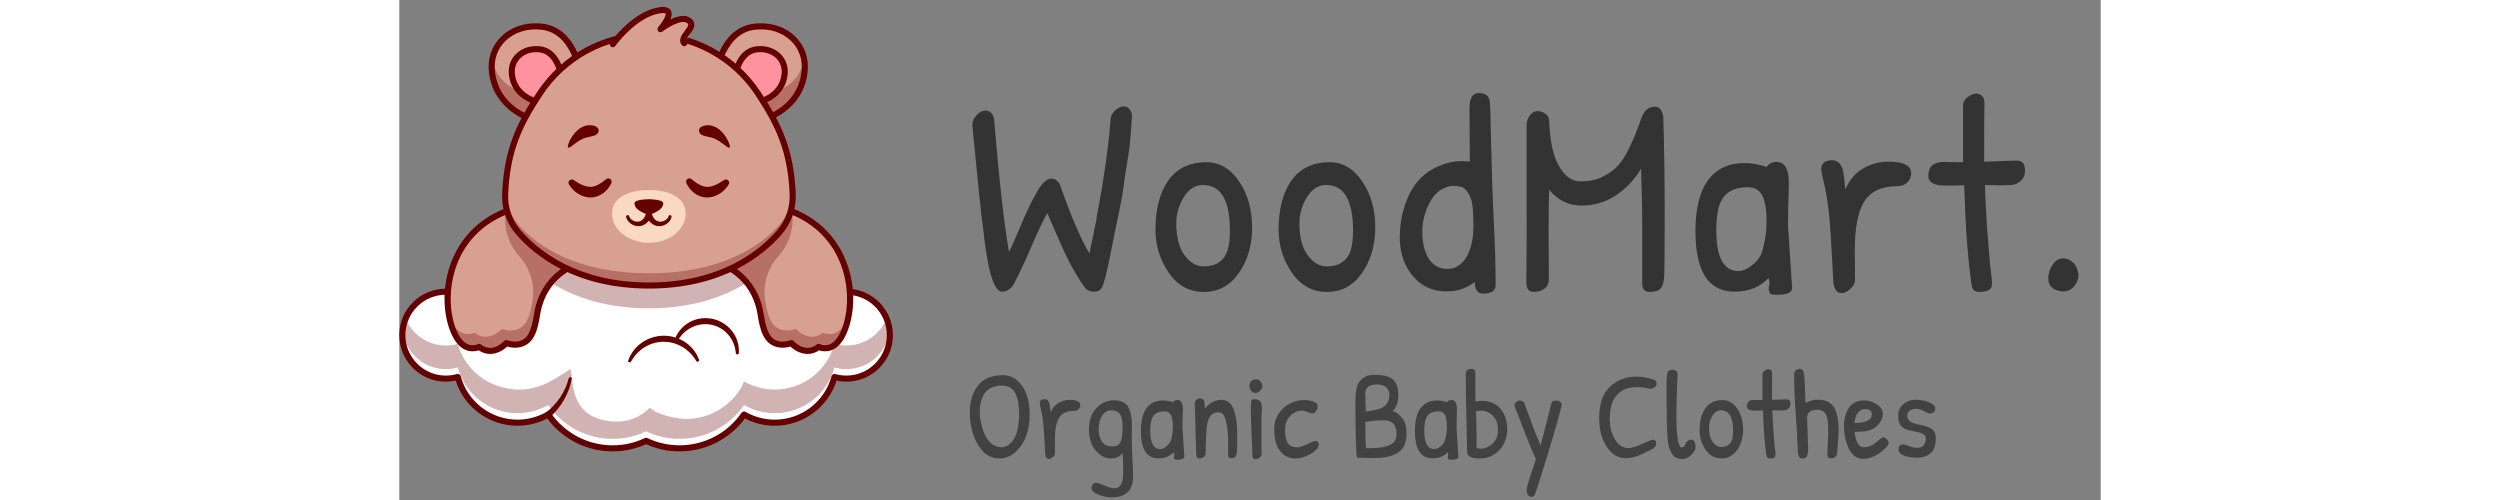 <?xml version="1.0" encoding="UTF-8"?> <svg xmlns="http://www.w3.org/2000/svg" width="2000" height="400" viewBox="0 0 245 72" fill="none"><rect x="0" y="0" width="245" height="72" fill="#808080" stroke="none"/><g clip-path="url(#clip0_13175_26862)"><path d="M70.643 48.266C70.643 51.721 67.842 54.522 64.386 54.522C63.789 54.522 63.211 54.439 62.664 54.282C61.645 58.076 58.181 60.867 54.067 60.867C52.457 60.867 50.946 60.44 49.645 59.693C47.608 62.634 44.21 64.563 40.363 64.563C38.638 64.563 37.002 64.176 35.541 63.481C34.078 64.176 32.444 64.563 30.719 64.563C26.87 64.563 23.473 62.634 21.437 59.693C20.134 60.44 18.624 60.867 17.014 60.867C12.899 60.867 9.436 58.076 8.416 54.282C7.87 54.439 7.292 54.522 6.695 54.522C3.239 54.522 0.438 51.721 0.438 48.266C0.438 44.81 3.239 42.008 6.695 42.008C7.007 42.008 7.313 42.031 7.614 42.075C7.575 41.741 7.554 41.4 7.554 41.057C7.554 36.566 10.925 32.864 15.275 32.344C15.62 32.302 15.973 32.281 16.329 32.281C18.108 32.281 19.764 32.811 21.146 33.72C23.137 30.53 26.681 28.407 30.719 28.407C32.444 28.407 34.078 28.795 35.541 29.488C37.002 28.795 38.638 28.407 40.363 28.407C44.4 28.407 47.945 30.53 49.936 33.72C51.317 32.811 52.973 32.281 54.752 32.281C55.386 32.281 56.005 32.349 56.601 32.477C60.559 33.325 63.526 36.844 63.526 41.057C63.526 41.4 63.507 41.742 63.467 42.075C63.768 42.03 64.074 42.008 64.386 42.008C67.842 42.008 70.643 44.809 70.643 48.266Z" fill="white"></path><g opacity="0.3"><path d="M70.643 46.895C70.643 50.351 67.842 53.151 64.386 53.151C63.789 53.151 63.211 53.068 62.664 52.912C61.645 56.706 58.181 59.497 54.067 59.497C52.457 59.497 50.946 59.07 49.645 58.322C47.608 61.264 44.21 63.193 40.363 63.193C38.638 63.193 37.002 62.806 35.541 62.111C34.078 62.806 32.444 63.193 30.719 63.193C26.87 63.193 23.473 61.264 21.437 58.322C20.134 59.07 18.624 59.497 17.014 59.497C12.899 59.497 9.436 56.706 8.416 52.912C7.87 53.068 7.292 53.151 6.695 53.151C3.239 53.151 0.438 50.351 0.438 46.895C0.438 46.307 0.519 45.737 0.671 45.197C1.412 47.826 3.827 49.754 6.695 49.754C7.293 49.754 7.87 49.671 8.416 49.514C9.436 53.308 12.902 55.949 17.014 56.1C20.608 56.231 23.307 53.903 24.61 53.156C25.228 53.799 23.916 60.157 30.634 60.683C33.775 60.93 35.434 59.34 36.046 58.703C37.21 59.745 39.965 60.392 41.689 60.324C45.588 60.169 48.638 57.544 49.645 54.925C50.947 55.672 52.458 56.1 54.068 56.1C58.182 56.1 61.645 53.308 62.665 49.514C63.212 49.671 63.789 49.754 64.387 49.754C67.254 49.754 69.67 47.826 70.411 45.197C70.563 45.737 70.644 46.307 70.644 46.895H70.643Z" fill="#650000"></path></g><path d="M40.362 65C38.677 65 37.056 64.651 35.541 63.963C34.024 64.651 32.402 65 30.718 65C27.004 65 23.515 63.236 21.306 60.262C19.987 60.945 18.512 61.305 17.014 61.305C12.941 61.305 9.341 58.655 8.115 54.809C7.651 54.909 7.175 54.959 6.694 54.959C3.003 54.959 0 51.956 0 48.265C0 44.574 3.003 41.57 6.694 41.57C6.841 41.57 6.987 41.574 7.131 41.584C7.121 41.408 7.116 41.232 7.116 41.056C7.116 35.977 11.249 31.844 16.328 31.844C17.987 31.844 19.597 32.284 21.012 33.122C23.198 29.888 26.794 27.97 30.718 27.97C32.402 27.97 34.024 28.319 35.54 29.007C37.056 28.319 38.677 27.97 40.362 27.97C44.285 27.97 47.881 29.888 50.067 33.122C51.483 32.285 53.093 31.844 54.751 31.844C59.831 31.844 63.964 35.977 63.964 41.056C63.964 41.232 63.959 41.408 63.949 41.584C64.093 41.575 64.24 41.57 64.386 41.57C68.077 41.57 71.08 44.573 71.08 48.265C71.08 51.957 68.077 54.959 64.386 54.959C63.904 54.959 63.428 54.909 62.965 54.809C61.738 58.655 58.139 61.305 54.066 61.305C52.568 61.305 51.093 60.945 49.773 60.262C47.564 63.236 44.075 65 40.362 65H40.362ZM35.541 63.043C35.605 63.043 35.669 63.058 35.728 63.086C37.18 63.775 38.738 64.125 40.362 64.125C43.92 64.125 47.255 62.375 49.284 59.443C49.414 59.257 49.665 59.2 49.862 59.313C51.135 60.044 52.589 60.43 54.066 60.43C57.889 60.43 61.251 57.855 62.242 54.168C62.272 54.055 62.347 53.959 62.449 53.901C62.551 53.843 62.672 53.829 62.785 53.861C63.3 54.009 63.839 54.084 64.386 54.084C67.594 54.084 70.205 51.474 70.205 48.265C70.205 45.056 67.594 42.444 64.386 42.444C64.097 42.444 63.809 42.465 63.532 42.507C63.397 42.527 63.261 42.483 63.163 42.389C63.065 42.294 63.017 42.159 63.032 42.023C63.07 41.705 63.089 41.379 63.089 41.056C63.089 36.459 59.349 32.718 54.752 32.718C53.117 32.718 51.534 33.191 50.175 34.085C50.077 34.15 49.957 34.172 49.841 34.147C49.726 34.122 49.626 34.052 49.564 33.952C47.568 30.754 44.128 28.845 40.362 28.845C38.738 28.845 37.179 29.194 35.728 29.884C35.609 29.94 35.472 29.94 35.353 29.884C33.901 29.194 32.341 28.845 30.718 28.845C26.952 28.845 23.512 30.754 21.517 33.952C21.454 34.052 21.354 34.122 21.239 34.147C21.124 34.172 21.003 34.15 20.905 34.085C19.546 33.191 17.964 32.718 16.329 32.718C11.732 32.718 7.991 36.459 7.991 41.056C7.991 41.379 8.01 41.705 8.048 42.023C8.064 42.159 8.016 42.294 7.918 42.389C7.82 42.483 7.683 42.527 7.548 42.507C7.271 42.465 6.984 42.444 6.694 42.444C3.486 42.444 0.875 45.055 0.875 48.265C0.875 51.474 3.486 54.084 6.694 54.084C7.241 54.084 7.78 54.009 8.295 53.861C8.408 53.829 8.529 53.843 8.631 53.901C8.734 53.959 8.808 54.055 8.839 54.168C9.83 57.855 13.192 60.43 17.014 60.43C18.492 60.43 19.945 60.044 21.218 59.313C21.416 59.2 21.667 59.257 21.796 59.443C23.825 62.375 27.16 64.125 30.718 64.125C32.341 64.125 33.901 63.775 35.353 63.086C35.412 63.057 35.477 63.043 35.541 63.043Z" fill="#650000"></path><g opacity="0.3"><path d="M56.6 32.477C56.418 34.059 55.767 35.561 54.709 36.776C52.02 39.863 46.306 44.4 35.944 44.398C25.582 44.4 19.869 39.863 17.18 36.776C16.091 35.526 15.435 33.975 15.274 32.344C15.62 32.302 15.972 32.281 16.329 32.281C18.108 32.281 19.764 32.811 21.145 33.72C23.136 30.53 26.68 28.407 30.718 28.407C32.443 28.407 34.078 28.795 35.54 29.488C37.002 28.795 38.637 28.407 40.362 28.407C44.4 28.407 47.944 30.53 49.935 33.72C51.317 32.811 52.973 32.281 54.752 32.281C55.386 32.281 56.004 32.349 56.6 32.477H56.6Z" fill="#650000"></path></g><path d="M63.805 48.254C62.388 51.02 60.386 49.949 60.386 49.949C58.364 51.532 56.455 49.405 56.455 49.405C56.455 49.405 55.475 49.813 54.441 49.534C52.929 49.129 52.413 47.633 52.048 45.374C51.969 44.884 51.702 42.722 50.062 40.709C48.706 39.046 46.415 37.485 42.519 37.051L51.774 29.296C53.604 29.502 55.209 29.911 56.608 30.48C65.38 34.036 66.092 43.789 63.805 48.254Z" fill="#D8A090"></path><path d="M58.801 50.971C57.78 50.971 56.877 50.419 56.334 49.907C55.928 50.024 55.148 50.178 54.327 49.958C52.416 49.444 51.94 47.447 51.616 45.445L51.602 45.359C51.2 42.754 49.477 38.267 42.471 37.486C42.231 37.459 42.058 37.243 42.084 37.002C42.111 36.762 42.328 36.59 42.568 36.616C46.233 37.024 48.971 38.443 50.709 40.833C52.08 42.718 52.371 44.605 52.467 45.225L52.48 45.305C52.886 47.814 53.428 48.81 54.554 49.112C55.425 49.346 56.279 49.005 56.288 49.001C56.459 48.931 56.657 48.975 56.78 49.113C56.847 49.186 58.446 50.912 60.117 49.605C60.254 49.498 60.44 49.482 60.593 49.564C60.613 49.574 61.166 49.851 61.844 49.633C62.45 49.438 62.979 48.907 63.416 48.054C64.785 45.382 65.042 40.576 62.886 36.56C61.433 33.853 58.316 30.471 51.725 29.73C51.485 29.703 51.312 29.487 51.34 29.247C51.366 29.007 51.583 28.834 51.823 28.861C58.791 29.643 62.105 33.254 63.657 36.146C66.063 40.627 65.622 45.666 64.195 48.453C63.644 49.529 62.936 50.209 62.092 50.472C61.393 50.691 60.781 50.56 60.448 50.446C59.889 50.824 59.33 50.971 58.801 50.971V50.971Z" fill="#650000"></path><path d="M29.353 37.051C25.463 37.485 23.172 39.042 21.816 40.703C20.171 42.718 19.902 44.883 19.824 45.375C19.459 47.633 18.943 49.129 17.431 49.535C16.396 49.814 15.418 49.406 15.418 49.406C15.418 49.406 13.509 51.532 11.485 49.949C11.485 49.949 9.484 51.02 8.066 48.254C5.778 43.786 6.492 34.023 15.281 30.472C16.675 29.908 18.275 29.501 20.097 29.296L29.353 37.051H29.353Z" fill="#D8A090"></path><g opacity="0.3"><path d="M29.353 37.051C25.463 37.485 23.172 39.042 21.816 40.703C20.171 42.718 19.902 44.883 19.824 45.375C19.459 47.633 18.943 49.129 17.431 49.535C16.396 49.814 15.418 49.406 15.418 49.406C15.418 49.406 13.509 51.532 11.485 49.949C11.485 49.949 9.484 51.02 8.066 48.254C7.708 47.554 7.422 46.723 7.232 45.808C7.293 45.947 7.356 46.08 7.423 46.21C8.841 48.977 10.842 47.906 10.842 47.906C12.866 49.489 14.774 47.362 14.774 47.362C14.774 47.362 15.752 47.77 16.788 47.491C18.3 47.085 18.815 45.59 19.181 43.331C19.181 43.327 19.182 43.323 19.183 43.319C19.545 41.023 18.872 38.676 17.326 36.942C17.276 36.886 17.227 36.831 17.18 36.776C15.84 35.237 15.155 33.241 15.242 31.202C15.253 30.954 15.266 30.711 15.281 30.472C16.675 29.907 18.275 29.5 20.097 29.296L27.2 35.247L29.353 37.051H29.353Z" fill="#650000"></path></g><g opacity="0.3"><path d="M42.519 37.051C46.409 37.485 48.7 39.042 50.056 40.703C51.702 42.718 51.97 44.883 52.048 45.375C52.414 47.633 52.929 49.129 54.441 49.535C55.477 49.814 56.455 49.406 56.455 49.406C56.455 49.406 58.364 51.532 60.387 49.949C60.387 49.949 62.388 51.02 63.806 48.254C64.165 47.554 64.45 46.723 64.641 45.808C64.579 45.947 64.516 46.08 64.449 46.21C63.032 48.977 61.031 47.906 61.031 47.906C59.007 49.489 57.098 47.362 57.098 47.362C57.098 47.362 56.12 47.77 55.084 47.491C53.572 47.085 53.057 45.59 52.692 43.331C52.691 43.327 52.69 43.323 52.69 43.319C52.327 41.023 53 38.676 54.547 36.942C54.596 36.886 54.645 36.831 54.693 36.776C56.033 35.237 56.718 33.241 56.63 31.202C56.619 30.954 56.606 30.711 56.592 30.472C55.197 29.907 53.597 29.5 51.775 29.296L44.672 35.247L42.52 37.051H42.519Z" fill="#650000"></path></g><path d="M13.07 50.971C12.542 50.971 11.983 50.824 11.424 50.446C11.091 50.56 10.479 50.691 9.78 50.473C8.936 50.209 8.229 49.529 7.677 48.453C6.249 45.667 5.809 40.627 8.215 36.146C9.767 33.254 13.081 29.643 20.049 28.861C20.289 28.833 20.505 29.007 20.532 29.247C20.559 29.487 20.387 29.704 20.147 29.731C13.556 30.471 10.439 33.853 8.986 36.56C6.83 40.576 7.087 45.382 8.456 48.054C8.897 48.913 9.43 49.446 10.042 49.638C10.717 49.849 11.274 49.567 11.279 49.564C11.432 49.482 11.619 49.498 11.755 49.605C13.427 50.912 15.026 49.186 15.093 49.112C15.217 48.975 15.415 48.93 15.586 49.001C15.593 49.005 16.447 49.346 17.318 49.112C18.444 48.81 18.987 47.813 19.392 45.305L19.405 45.225C19.501 44.605 19.793 42.718 21.163 40.833C22.901 38.443 25.64 37.024 29.304 36.616C29.544 36.59 29.761 36.762 29.788 37.002C29.815 37.242 29.642 37.459 29.401 37.486C22.395 38.267 20.672 42.754 20.27 45.359L20.256 45.445C19.933 47.447 19.457 49.444 17.546 49.958C16.725 50.178 15.945 50.024 15.539 49.907C14.995 50.419 14.092 50.971 13.071 50.971H13.07Z" fill="#650000"></path><path d="M58.969 8.856C58.95 8.765 58.925 8.676 58.897 8.589L58.922 8.585L58.969 8.856Z" fill="#4DA2FF"></path><path d="M26.341 11.943C26.341 11.943 25.756 4.487 20.588 3.852C16.422 3.34 12.886 6.187 13.339 10.335C13.922 15.671 18.985 17.096 18.985 17.096L26.342 11.943H26.341Z" fill="#D8A090"></path><g opacity="0.3"><path d="M26.342 11.943L18.985 17.097C18.985 17.097 13.921 15.67 13.339 10.335C13.269 9.691 13.294 9.078 13.404 8.504C13.417 8.581 13.431 8.658 13.445 8.733C14.243 12.851 19.077 14.732 22.512 12.326L25.976 9.9C26.273 11.072 26.342 11.943 26.342 11.943Z" fill="#650000"></path></g><path d="M18.985 17.534C18.946 17.534 18.906 17.529 18.866 17.518C18.813 17.503 13.512 15.947 12.904 10.383C12.689 8.42 13.308 6.612 14.646 5.291C16.141 3.816 18.326 3.133 20.641 3.418C26.102 4.089 26.753 11.59 26.777 11.909C26.796 12.15 26.617 12.361 26.376 12.379C26.135 12.399 25.924 12.219 25.905 11.978C25.899 11.907 25.285 4.87 20.534 4.287C18.487 4.036 16.564 4.629 15.261 5.915C14.117 7.043 13.588 8.596 13.773 10.288C14.316 15.256 18.909 16.62 19.104 16.676C19.336 16.742 19.471 16.984 19.405 17.216C19.351 17.409 19.175 17.534 18.985 17.534L18.985 17.534Z" fill="#650000"></path><path d="M23.451 11.61C23.451 11.61 23.125 7.46 20.248 7.107C17.929 6.822 15.96 8.406 16.213 10.715C16.537 13.685 19.355 14.479 19.355 14.479" fill="#FFA1A8"></path><path d="M23.45 11.611L20.025 14.01L19.355 14.479C19.355 14.479 16.537 13.685 16.212 10.715C15.96 8.407 17.929 6.821 20.248 7.106C21.065 7.207 21.677 7.614 22.132 8.145C23.284 9.483 23.45 11.611 23.45 11.611L23.45 11.611Z" fill="#FF929F"></path><path d="M19.355 14.917C19.316 14.917 19.277 14.911 19.237 14.9C19.11 14.865 16.13 13.99 15.778 10.763C15.652 9.61 16.016 8.547 16.804 7.77C17.679 6.907 18.954 6.507 20.301 6.673C23.496 7.065 23.872 11.392 23.887 11.576C23.906 11.817 23.726 12.028 23.485 12.047C23.244 12.067 23.033 11.886 23.014 11.646C23.011 11.604 22.678 7.847 20.194 7.541C19.114 7.409 18.102 7.719 17.419 8.393C16.825 8.979 16.551 9.787 16.648 10.668C16.935 13.298 19.371 14.028 19.475 14.058C19.707 14.125 19.842 14.367 19.776 14.599C19.721 14.791 19.546 14.917 19.355 14.917V14.917Z" fill="#650000"></path><path d="M45.354 11.943C45.354 11.943 45.939 4.487 51.107 3.852C55.273 3.34 58.81 6.187 58.356 10.335C57.774 15.671 52.71 17.096 52.71 17.096L45.353 11.943H45.354Z" fill="#D37C59"></path><path d="M45.354 11.943C45.354 11.943 45.939 4.487 51.107 3.852C55.273 3.34 58.81 6.187 58.356 10.335C57.774 15.671 52.71 17.096 52.71 17.096L45.353 11.943H45.354Z" fill="#D8A090"></path><g opacity="0.3"><path d="M58.356 10.335C57.774 15.67 52.711 17.097 52.711 17.097L45.354 11.943C45.354 11.943 45.423 11.072 45.719 9.9L49.183 12.326C52.619 14.732 57.453 12.851 58.25 8.733C58.265 8.657 58.279 8.581 58.291 8.504C58.401 9.078 58.426 9.691 58.356 10.335V10.335Z" fill="#650000"></path></g><path d="M52.71 17.534C52.519 17.534 52.344 17.408 52.289 17.215C52.224 16.982 52.359 16.741 52.592 16.675C52.786 16.62 57.379 15.255 57.922 10.287C58.107 8.596 57.578 7.043 56.434 5.914C55.131 4.628 53.208 4.035 51.161 4.287C46.41 4.87 45.795 11.907 45.79 11.978C45.771 12.219 45.56 12.399 45.319 12.379C45.078 12.36 44.898 12.15 44.917 11.909C44.942 11.59 45.593 4.089 51.054 3.418C53.368 3.133 55.554 3.816 57.049 5.291C58.387 6.611 59.006 8.42 58.791 10.382C58.183 15.947 52.882 17.502 52.829 17.517C52.789 17.529 52.749 17.534 52.71 17.534L52.71 17.534Z" fill="#650000"></path><path d="M48.245 11.61C48.245 11.61 48.571 7.46 51.447 7.107C53.766 6.822 55.735 8.406 55.483 10.715C55.158 13.685 52.34 14.479 52.34 14.479" fill="#FFA1A8"></path><path d="M48.245 11.611L51.671 14.01L52.34 14.479C52.34 14.479 55.159 13.685 55.483 10.715C55.735 8.407 53.766 6.821 51.447 7.106C50.63 7.207 50.019 7.614 49.563 8.145C48.411 9.483 48.245 11.611 48.245 11.611L48.245 11.611Z" fill="#FF929F"></path><path d="M52.34 14.917C52.149 14.917 51.973 14.791 51.919 14.598C51.853 14.365 51.989 14.123 52.221 14.058C52.324 14.028 54.761 13.298 55.048 10.668C55.144 9.786 54.87 8.978 54.277 8.393C53.593 7.719 52.582 7.408 51.501 7.541C49.016 7.847 48.684 11.607 48.681 11.645C48.662 11.886 48.45 12.065 48.21 12.046C47.97 12.027 47.79 11.817 47.809 11.576C47.823 11.392 48.199 7.065 51.394 6.672C52.743 6.506 54.017 6.907 54.891 7.77C55.679 8.547 56.044 9.61 55.918 10.763C55.565 13.989 52.585 14.864 52.459 14.9C52.419 14.911 52.379 14.916 52.34 14.916V14.917Z" fill="#650000"></path><path d="M35.944 41.116C46.306 41.118 52.02 36.581 54.709 33.494C56.05 31.956 56.734 29.959 56.646 27.92C56.381 21.798 54.768 18.182 51.663 13.479C44.209 2.186 27.68 2.186 20.226 13.479C17.122 18.182 15.508 21.798 15.243 27.92C15.155 29.959 15.84 31.956 17.18 33.494C19.869 36.581 25.583 41.118 35.945 41.116H35.944Z" fill="#D8A090"></path><path d="M35.952 41.553C35.947 41.553 35.942 41.553 35.937 41.553C25.218 41.553 19.378 36.685 16.85 33.782C15.438 32.16 14.712 30.072 14.806 27.901C15.079 21.599 16.793 17.885 19.861 13.238C23.442 7.811 29.455 4.572 35.944 4.572C42.434 4.572 48.447 7.811 52.028 13.238C55.096 17.885 56.81 21.599 57.083 27.901C57.177 30.072 56.451 32.16 55.039 33.782C52.511 36.685 46.67 41.553 35.952 41.553ZM35.944 40.678C35.947 40.679 35.95 40.678 35.952 40.678C46.324 40.679 51.949 35.998 54.379 33.207C55.643 31.756 56.293 29.885 56.209 27.939C55.945 21.84 54.279 18.237 51.298 13.72C47.878 8.54 42.139 5.447 35.944 5.447C29.75 5.447 24.01 8.54 20.591 13.72C17.61 18.236 15.944 21.84 15.68 27.939C15.596 29.885 16.245 31.756 17.51 33.207C19.94 35.998 25.566 40.678 35.937 40.678H35.944Z" fill="#650000"></path><g opacity="0.3"><path d="M54.709 33.494C52.021 36.581 46.306 41.118 35.944 41.116C25.583 41.118 19.869 36.581 17.179 33.494C15.84 31.956 15.155 29.959 15.244 27.92C15.247 27.847 15.25 27.775 15.254 27.703C15.369 29.426 16.035 31.073 17.179 32.387C19.869 35.474 25.583 39.354 35.944 39.352C46.306 39.354 52.02 35.474 54.709 32.387C55.854 31.073 56.52 29.426 56.636 27.703C56.639 27.775 56.643 27.847 56.646 27.92C56.735 29.959 56.05 31.956 54.709 33.494Z" fill="#650000"></path></g><path d="M41.237 30.77C41.237 33.084 38.862 34.959 35.934 34.959C33.005 34.959 30.631 33.084 30.631 30.77C30.631 28.456 33.005 27.359 35.934 27.359C38.862 27.359 41.237 28.456 41.237 30.77Z" fill="#F9D9C2"></path><path d="M38.987 31.184C38.816 32.128 36.793 33.111 35.934 30.931H35.934C35.074 33.111 33.052 32.128 32.88 31.184" fill="#F9D9C2"></path><path d="M30.746 6.364C30.746 6.364 33.762 2.113 37.396 1.495C40.391 0.986 37.614 4.202 37.614 4.202C37.614 4.202 40.417 2.021 41.702 2.966C42.974 3.902 40.231 5.256 41.03 6.219C41.03 6.219 42.929 7.706 35.944 8.684C28.96 9.662 30.746 6.364 30.746 6.364V6.364Z" fill="#D8A090"></path><g opacity="0.5"><path d="M41.012 6.195C40.523 5.555 41.548 4.749 41.919 4.007C42.397 4.658 41.383 5.463 41.012 6.195Z" fill="white"></path></g><path d="M30.746 6.802C30.658 6.802 30.57 6.775 30.493 6.721C30.296 6.581 30.25 6.308 30.389 6.111C30.517 5.931 33.554 1.704 37.323 1.063C37.665 1.005 38.706 0.828 39.099 1.526C39.301 1.884 39.228 2.347 39.041 2.805C40.002 2.341 41.162 2.026 41.962 2.614C42.255 2.829 42.426 3.092 42.471 3.394C42.555 3.961 42.176 4.467 41.81 4.957C41.397 5.508 41.236 5.781 41.367 5.939C41.521 6.125 41.496 6.401 41.31 6.555C41.124 6.71 40.848 6.684 40.694 6.498C40.1 5.782 40.683 5.002 41.109 4.432C41.344 4.119 41.636 3.729 41.605 3.522C41.596 3.459 41.541 3.391 41.443 3.319C40.614 2.709 38.543 4.035 37.883 4.547C37.705 4.685 37.452 4.666 37.297 4.503C37.142 4.34 37.136 4.086 37.283 3.916C37.942 3.152 38.464 2.181 38.336 1.956C38.317 1.921 38.114 1.816 37.469 1.926C34.06 2.506 31.132 6.576 31.103 6.617C31.017 6.738 30.882 6.802 30.746 6.802H30.746Z" fill="#650000"></path><path d="M25.143 25.948C25.181 25.967 25.236 26.009 25.285 26.038L25.436 26.137C25.538 26.201 25.638 26.266 25.741 26.324C25.946 26.443 26.151 26.55 26.354 26.636C26.761 26.814 27.157 26.909 27.527 26.906C27.712 26.904 27.894 26.875 28.078 26.823C28.171 26.804 28.261 26.762 28.355 26.732C28.447 26.687 28.543 26.654 28.636 26.599C29.013 26.402 29.391 26.116 29.792 25.8L29.803 25.791C30.01 25.627 30.311 25.663 30.475 25.87C30.589 26.015 30.606 26.207 30.535 26.364C30.294 26.893 29.923 27.382 29.416 27.776C28.919 28.174 28.23 28.435 27.536 28.435C26.839 28.435 26.191 28.194 25.674 27.853C25.415 27.68 25.18 27.484 24.973 27.267C24.871 27.157 24.77 27.047 24.681 26.927C24.637 26.867 24.592 26.807 24.55 26.745C24.507 26.678 24.471 26.623 24.424 26.541C24.296 26.319 24.372 26.034 24.595 25.906C24.735 25.825 24.9 25.825 25.035 25.893L25.143 25.948H25.143Z" fill="#650000"></path><path d="M47.443 26.541C47.395 26.624 47.36 26.679 47.317 26.745C47.275 26.807 47.23 26.867 47.186 26.927C47.096 27.047 46.996 27.157 46.894 27.268C46.687 27.485 46.452 27.68 46.193 27.853C45.675 28.194 45.028 28.436 44.331 28.435C43.637 28.435 42.948 28.175 42.451 27.776C41.944 27.382 41.572 26.893 41.332 26.365C41.223 26.124 41.329 25.841 41.57 25.732C41.738 25.655 41.927 25.684 42.063 25.791L42.075 25.8C42.475 26.117 42.854 26.402 43.231 26.599C43.324 26.654 43.42 26.687 43.511 26.732C43.606 26.763 43.696 26.804 43.789 26.824C43.973 26.875 44.154 26.904 44.34 26.906C44.71 26.91 45.106 26.814 45.513 26.637C45.716 26.55 45.921 26.443 46.125 26.325C46.229 26.267 46.328 26.201 46.431 26.138L46.582 26.039C46.631 26.009 46.686 25.967 46.724 25.948L46.829 25.894C47.059 25.778 47.339 25.869 47.455 26.098C47.529 26.243 47.518 26.41 47.444 26.542L47.443 26.541Z" fill="#650000"></path><path d="M38.004 29.274C38.004 30.418 35.934 30.931 35.934 30.931C35.934 30.931 33.863 30.417 33.863 29.274C33.863 28.687 35.934 28.687 35.934 28.687C35.934 28.687 38.004 28.687 38.004 29.274H38.004Z" fill="#650000"></path><path d="M38.987 31.184C38.816 32.128 36.793 33.111 35.934 30.931H35.934C35.074 33.111 33.052 32.128 32.88 31.184" fill="#F9D9C2"></path><path d="M35.934 30.931V30.933L35.933 30.931H35.934Z" fill="#F9D9C2"></path><path d="M39.203 31.223C39.168 31.442 39.074 31.636 38.953 31.798C38.831 31.961 38.685 32.1 38.521 32.215C38.194 32.441 37.792 32.581 37.365 32.566C36.937 32.556 36.512 32.359 36.208 32.074C35.895 31.791 35.69 31.441 35.527 31.092C35.429 30.881 35.52 30.631 35.731 30.532C35.795 30.503 35.863 30.49 35.929 30.494H35.934V30.494L35.983 30.497C36.214 30.509 36.392 30.706 36.38 30.937C36.377 30.992 36.362 31.045 36.341 31.092C36.178 31.441 35.972 31.791 35.659 32.074C35.355 32.359 34.931 32.556 34.503 32.566C34.076 32.581 33.673 32.441 33.346 32.215C33.183 32.1 33.036 31.961 32.915 31.798C32.794 31.637 32.699 31.442 32.665 31.223C32.646 31.104 32.727 30.992 32.847 30.973C32.958 30.956 33.062 31.025 33.092 31.131L33.096 31.145C33.161 31.388 33.387 31.615 33.639 31.753C33.895 31.892 34.189 31.953 34.451 31.913C34.715 31.874 34.942 31.736 35.12 31.531C35.302 31.329 35.43 31.057 35.527 30.771L35.934 31.369L36.341 30.771C36.438 31.057 36.566 31.329 36.748 31.531C36.927 31.736 37.154 31.874 37.418 31.913C37.68 31.953 37.973 31.892 38.229 31.753C38.481 31.615 38.707 31.388 38.773 31.145L38.776 31.132C38.808 31.016 38.928 30.947 39.045 30.978C39.153 31.008 39.221 31.115 39.204 31.224L39.203 31.223Z" fill="#650000"></path><path d="M47.584 21.214C47.791 20.915 46.34 17.472 43.837 18.108C42.92 18.341 43.04 19.147 43.554 19.421C44.043 19.681 44.816 19.694 45.446 19.986C46.672 20.556 47.376 21.512 47.584 21.214Z" fill="#650000"></path><path d="M24.282 21.214C24.075 20.915 25.526 17.472 28.03 18.108C28.947 18.341 28.826 19.147 28.312 19.421C27.823 19.681 27.05 19.694 26.421 19.986C25.194 20.556 24.49 21.512 24.282 21.214Z" fill="#650000"></path><path d="M21.178 59.339C21.259 59.282 21.362 59.204 21.453 59.128C21.547 59.053 21.638 58.97 21.73 58.889C21.911 58.724 22.087 58.55 22.255 58.37C22.593 58.008 22.904 57.618 23.177 57.203C23.452 56.789 23.7 56.354 23.899 55.896C24.112 55.443 24.261 54.964 24.396 54.48L24.399 54.469C24.432 54.353 24.552 54.285 24.669 54.317C24.78 54.348 24.846 54.46 24.824 54.571C24.719 55.088 24.597 55.606 24.406 56.102C24.229 56.602 23.998 57.084 23.735 57.547C23.475 58.012 23.171 58.454 22.834 58.871C22.666 59.079 22.488 59.281 22.303 59.477C22.207 59.573 22.114 59.67 22.014 59.763C21.913 59.86 21.817 59.945 21.694 60.045C21.507 60.198 21.231 60.169 21.078 59.982C20.926 59.794 20.954 59.518 21.142 59.365C21.15 59.359 21.157 59.353 21.165 59.348L21.178 59.339L21.178 59.339Z" fill="#650000"></path><path d="M32.97 51.884C33.076 51.64 33.16 51.38 33.303 51.15C33.37 51.034 33.429 50.91 33.508 50.8L33.744 50.468C33.819 50.354 33.919 50.26 34.007 50.156L34.144 50.003C34.189 49.952 34.243 49.909 34.292 49.862C34.394 49.77 34.492 49.674 34.597 49.586L34.928 49.341C35.828 48.71 36.929 48.357 38.038 48.346C38.591 48.342 39.15 48.411 39.678 48.577L39.878 48.633L40.071 48.711C40.199 48.763 40.327 48.814 40.454 48.869C40.702 48.989 40.945 49.122 41.173 49.277C42.089 49.89 42.802 50.791 43.161 51.802C43.202 51.916 43.142 52.042 43.028 52.082C42.927 52.118 42.818 52.076 42.765 51.987L42.765 51.986C42.262 51.134 41.571 50.428 40.749 49.947C40.542 49.831 40.333 49.719 40.114 49.628L39.779 49.508L39.613 49.448L39.441 49.403C38.989 49.263 38.514 49.226 38.045 49.217L37.692 49.225L37.341 49.268C37.223 49.276 37.109 49.31 36.993 49.333C36.878 49.358 36.76 49.374 36.648 49.414L36.309 49.519L35.98 49.655C35.869 49.697 35.765 49.754 35.659 49.809C35.555 49.866 35.444 49.911 35.347 49.981C34.935 50.223 34.57 50.538 34.232 50.882C33.894 51.23 33.623 51.636 33.37 52.061L33.357 52.083C33.295 52.186 33.161 52.22 33.058 52.158C32.963 52.101 32.927 51.983 32.97 51.884H32.97Z" fill="#650000"></path><path d="M39.674 48.906C40.018 47.859 40.794 46.94 41.793 46.394C42.291 46.122 42.84 45.929 43.407 45.857C43.973 45.776 44.551 45.803 45.111 45.916C46.232 46.155 47.249 46.808 47.938 47.703C48.629 48.6 48.968 49.741 48.895 50.836C48.887 50.957 48.782 51.048 48.661 51.04C48.552 51.033 48.467 50.947 48.458 50.841V50.836C48.369 49.842 47.991 48.902 47.355 48.177C47.039 47.816 46.664 47.512 46.255 47.27C45.845 47.032 45.398 46.86 44.935 46.763L44.584 46.71C44.526 46.699 44.467 46.696 44.408 46.695L44.231 46.687C44.113 46.678 43.995 46.682 43.876 46.686C43.757 46.685 43.64 46.705 43.523 46.715C43.053 46.773 42.593 46.908 42.165 47.116C41.735 47.32 41.332 47.591 40.982 47.927C40.631 48.26 40.328 48.651 40.075 49.083L40.072 49.087C40.011 49.191 39.876 49.226 39.772 49.165C39.681 49.112 39.642 49.003 39.674 48.907V48.906Z" fill="#650000"></path></g><path d="M104.356 15.32C104.916 15.32 105.303 15.72 105.516 16.52C105.356 19.213 105.183 21.133 104.996 22.28C104.809 23.4 104.649 24.387 104.516 25.24C104.409 26.093 104.329 26.68 104.276 27C104.249 27.32 104.143 27.973 103.956 28.96C103.769 29.947 103.569 30.933 103.356 31.92C103.169 32.88 103.049 33.453 102.996 33.64C102.969 33.827 102.729 35.027 102.276 37.24C101.823 39.427 101.476 40.773 101.236 41.28C101.023 41.76 100.636 42 100.076 42C99.543 42 99.116 41.84 98.796 41.52C97.569 39.84 96.409 37.76 95.316 35.28C95.049 34.64 94.743 33.947 94.396 33.2C94.076 32.453 93.836 31.893 93.676 31.52L93.316 30.68C92.756 31.64 91.983 33.267 90.996 35.56C90.009 37.853 89.143 39.693 88.396 41.08C87.916 41.693 87.383 42 86.796 42C85.569 42 84.636 38.733 83.996 32.2C83.996 32.173 83.969 32.027 83.916 31.76C83.889 31.493 83.836 31.027 83.756 30.36C83.703 29.693 83.623 28.96 83.516 28.16C83.436 27.333 83.103 23.96 82.516 18.04C82.516 17.507 82.716 17.027 83.116 16.6C83.516 16.147 83.956 15.92 84.436 15.92C85.023 15.92 85.423 16.307 85.636 17.08C86.356 25.747 87.076 32.147 87.796 36.28C88.009 35.907 88.556 34.68 89.436 32.6C90.316 30.493 91.116 28.827 91.836 27.6C92.556 26.347 93.249 25.72 93.916 25.72C94.369 25.72 94.756 25.96 95.076 26.44C96.756 31.213 98.196 34.573 99.396 36.52C99.423 36.227 99.583 35.427 99.876 34.12L100.396 31.56C100.396 31.4 100.423 31.173 100.476 30.88C100.556 30.587 100.609 30.307 100.636 30.04C100.689 29.747 100.743 29.48 100.796 29.24L101.236 26.72C101.876 22.773 102.276 19.533 102.436 17C102.543 16.547 102.783 16.16 103.156 15.84C103.556 15.493 103.956 15.32 104.356 15.32ZM116.205 23.36C118.125 23.36 119.698 24.28 120.925 26.12C122.178 27.96 122.805 30.173 122.805 32.76C122.805 35.32 122.165 37.507 120.885 39.32C119.631 41.133 117.951 42.04 115.845 42.04C113.765 42.04 112.085 41.12 110.805 39.28C109.525 37.413 108.885 35.347 108.885 33.08C108.885 30.173 109.471 27.853 110.645 26.12C111.898 24.28 113.751 23.36 116.205 23.36ZM115.725 26.64C114.605 26.64 113.685 27.227 112.965 28.4C112.245 29.573 111.885 30.813 111.885 32.12C111.885 34.147 112.285 35.693 113.085 36.76C113.885 37.827 114.791 38.36 115.805 38.36C117.618 38.36 118.778 37.573 119.285 36C119.498 35.253 119.605 34.32 119.605 33.2C119.605 28.827 118.311 26.64 115.725 26.64ZM133.937 23.36C135.857 23.36 137.431 24.28 138.657 26.12C139.911 27.96 140.537 30.173 140.537 32.76C140.537 35.32 139.897 37.507 138.617 39.32C137.364 41.133 135.684 42.04 133.577 42.04C131.497 42.04 129.817 41.12 128.537 39.28C127.257 37.413 126.617 35.347 126.617 33.08C126.617 30.173 127.204 27.853 128.377 26.12C129.631 24.28 131.484 23.36 133.937 23.36ZM133.457 26.64C132.337 26.64 131.417 27.227 130.697 28.4C129.977 29.573 129.617 30.813 129.617 32.12C129.617 34.147 130.017 35.693 130.817 36.76C131.617 37.827 132.524 38.36 133.537 38.36C135.351 38.36 136.511 37.573 137.017 36C137.231 35.253 137.337 34.32 137.337 33.2C137.337 28.827 136.044 26.64 133.457 26.64ZM154.15 23.28L154.11 15.56C154.11 14.12 154.563 13.4 155.47 13.4C156.403 13.4 156.923 13.8 157.03 14.6C157.083 14.947 157.15 17.04 157.23 20.88C157.31 24.72 157.43 28.32 157.59 31.68C157.777 35.04 157.87 38.173 157.87 41.08C157.87 41.88 157.27 42.28 156.07 42.28C155.27 42.28 154.87 41.72 154.87 40.6C153.723 41.507 152.363 41.96 150.79 41.96C148.79 41.96 147.163 41.213 145.91 39.72C144.683 38.227 144.07 36.387 144.07 34.2C144.07 32.013 144.51 29.973 145.39 28.08C146.297 26.16 147.697 24.787 149.59 23.96C150.763 23.453 151.897 23.2 152.99 23.2C153.39 23.2 153.777 23.227 154.15 23.28ZM154.35 28.76C154.163 28.173 153.937 27.733 153.67 27.44C153.403 27.12 153.11 26.933 152.79 26.88C152.497 26.8 152.137 26.76 151.71 26.76C151.283 26.76 150.763 26.92 150.15 27.24C149.537 27.56 149.017 28.08 148.59 28.8C147.737 30.24 147.31 31.76 147.31 33.36C147.31 34.933 147.617 36.227 148.23 37.24C148.87 38.227 149.763 38.72 150.91 38.72C152.083 38.72 153.003 38.147 153.67 37C154.337 35.853 154.67 34.387 154.67 32.6C154.67 30.6 154.563 29.32 154.35 28.76ZM180.776 15.36C181.416 15.36 181.829 15.827 182.016 16.76C182.149 21.107 182.216 25.853 182.216 31C182.216 36.12 182.189 39.08 182.136 39.88C182.083 40.68 181.909 41.24 181.616 41.56C181.323 41.88 180.789 42.04 180.016 42.04C179.323 42.04 178.976 41.613 178.976 40.76V31.72C178.976 30.253 178.949 28.747 178.896 27.2C178.843 25.653 178.816 24.68 178.816 24.28C177.909 25.827 176.709 27.107 175.216 28.12C173.723 29.107 172.056 29.6 170.216 29.6C168.376 29.6 166.829 28.84 165.576 27.32C165.523 28.947 165.496 30.88 165.496 33.12C165.496 35.333 165.509 37.667 165.536 40.12C165.536 40.787 165.309 41.28 164.856 41.6C164.429 41.893 163.936 42.04 163.376 42.04C162.656 42.04 162.296 41.6 162.296 40.72C162.323 38.32 162.336 34.52 162.336 29.32V17.96C162.336 17.507 162.483 17.067 162.776 16.64C163.096 16.213 163.456 16 163.856 16C164.283 16 164.669 16.12 165.016 16.36C165.363 16.573 165.549 16.907 165.576 17.36C165.683 20.32 166.163 22.52 167.016 23.96C167.869 25.4 168.883 26.12 170.056 26.12C171.229 26.12 172.229 25.933 173.056 25.56C173.909 25.16 174.603 24.707 175.136 24.2C175.696 23.693 176.229 22.973 176.736 22.04C177.456 20.707 178.149 19.067 178.816 17.12C179.216 15.947 179.869 15.36 180.776 15.36ZM198.325 23.32C199.498 23.32 200.085 24.32 200.085 26.32C200.085 26.533 200.085 26.76 200.085 27L200.005 29.8C199.978 30.68 199.965 31.547 199.965 32.4L200.565 41.44C200.565 42.107 199.885 42.44 198.525 42.44C198.445 42.44 198.245 42.44 197.925 42.44C197.632 42.44 197.418 42.32 197.285 42.08C197.178 41.84 197.165 41.547 197.245 41.2C197.352 40.853 197.325 40.467 197.165 40.04C195.938 41.347 194.312 42 192.285 42C188.525 42 186.645 39.093 186.645 33.28C186.645 30.053 187.245 27.613 188.445 25.96C189.672 24.307 191.418 23.48 193.685 23.48C194.752 23.48 195.818 23.667 196.885 24.04C197.232 23.56 197.712 23.32 198.325 23.32ZM194.165 26.96C192.645 26.96 191.512 27.4 190.765 28.28C190.018 29.16 189.645 30.773 189.645 33.12C189.645 37.067 190.712 39.04 192.845 39.04C193.405 39.04 194.018 38.787 194.685 38.28C195.378 37.773 195.858 37.2 196.125 36.56C196.632 35.12 196.885 33.547 196.885 31.84C196.885 30.133 196.672 28.893 196.245 28.12C195.845 27.347 195.152 26.96 194.165 26.96ZM209.589 36.16L209.629 40.28C209.629 40.76 209.403 41.2 208.949 41.6C208.523 42 208.096 42.2 207.669 42.2C207.056 42.2 206.669 41.72 206.509 40.76C206.483 40.547 206.376 38.6 206.189 34.92C206.003 31.213 205.643 28.307 205.109 26.2C204.869 25.187 204.749 24.587 204.749 24.4C204.749 23.52 205.283 23.08 206.349 23.08C206.803 23.08 207.163 23.253 207.429 23.6C207.696 23.947 207.856 24.307 207.909 24.68C207.989 25.027 208.056 25.507 208.109 26.12C208.163 26.733 208.203 27.12 208.229 27.28C208.789 25.947 209.629 24.947 210.749 24.28C211.869 23.613 213.096 23.28 214.429 23.28C216.616 23.28 217.709 23.84 217.709 24.96C217.709 25.52 217.509 25.973 217.109 26.32C216.736 26.64 216.296 26.8 215.789 26.8C213.523 26.8 211.923 27.52 210.989 28.96C210.056 30.4 209.589 32.8 209.589 36.16ZM222.42 23.32L224.42 23.36C224.873 23.36 225.127 23.347 225.18 23.32V15.12C225.207 14.667 225.433 14.28 225.86 13.96C226.287 13.64 226.687 13.48 227.06 13.48C227.433 13.48 227.727 13.6 227.94 13.84C228.18 14.08 228.287 14.453 228.26 14.96C228.233 15.467 228.22 18.24 228.22 23.28L232.9 23.12C233.7 23.12 234.1 23.587 234.1 24.52C234.1 25.213 233.887 25.733 233.46 26.08C233.06 26.427 232.62 26.613 232.14 26.64C231.687 26.667 231.233 26.68 230.78 26.68L228.34 26.64C228.34 27.733 228.447 29.893 228.66 33.12C228.9 36.347 229.087 38.44 229.22 39.4C229.353 40.333 229.38 40.947 229.3 41.24C229.22 41.507 229.073 41.693 228.86 41.8C228.513 41.96 228.047 42.04 227.46 42.04C226.873 42.04 226.527 41.72 226.42 41.08C225.887 37.587 225.527 32.787 225.34 26.68C225.1 26.707 224.18 26.72 222.58 26.72C220.98 26.72 220.18 26.253 220.18 25.32C220.18 23.987 220.927 23.32 222.42 23.32ZM239.53 37.2C240.117 37.2 240.623 37.413 241.05 37.84C241.477 38.267 241.73 38.853 241.81 39.6C241.81 40.187 241.597 40.733 241.17 41.24C240.743 41.72 240.237 41.96 239.65 41.96C239.09 41.96 238.583 41.813 238.13 41.52C237.677 41.2 237.45 40.72 237.45 40.08C237.45 39.44 237.65 38.8 238.05 38.16C238.477 37.52 238.97 37.2 239.53 37.2Z" fill="#333333"></path><path opacity="0.8" d="M86.899 54.03C87.739 54.03 88.453 54.3 89.041 54.84C90.193 55.872 90.769 57.504 90.769 59.736C90.769 61.956 90.133 63.702 88.861 64.974C88.201 65.61 87.439 65.958 86.575 66.018C85.435 66.018 84.547 65.628 83.911 64.848C83.275 64.068 82.819 63.198 82.543 62.238C82.279 61.266 82.147 60.33 82.147 59.43C82.147 57.894 82.513 56.628 83.245 55.632C84.013 54.564 85.231 54.03 86.899 54.03ZM86.773 55.524C85.165 55.524 84.163 56.286 83.767 57.81C83.647 58.218 83.587 58.74 83.587 59.376C83.587 60.012 83.707 60.75 83.947 61.59C84.271 62.718 84.751 63.51 85.387 63.966C85.759 64.254 86.209 64.398 86.737 64.398C87.265 64.398 87.739 64.164 88.159 63.696C88.579 63.216 88.867 62.61 89.023 61.878C89.179 61.146 89.257 60.408 89.257 59.664C89.257 58.344 89.065 57.324 88.681 56.604C88.309 55.884 87.673 55.524 86.773 55.524ZM94.399 63.372L94.417 65.226C94.417 65.442 94.315 65.64 94.111 65.82C93.919 66 93.727 66.09 93.535 66.09C93.259 66.09 93.085 65.874 93.013 65.442C93.001 65.346 92.953 64.47 92.869 62.814C92.785 61.146 92.623 59.838 92.383 58.89C92.275 58.434 92.221 58.164 92.221 58.08C92.221 57.684 92.461 57.486 92.941 57.486C93.145 57.486 93.307 57.564 93.427 57.72C93.547 57.876 93.619 58.038 93.643 58.206C93.679 58.362 93.709 58.578 93.733 58.854C93.757 59.13 93.775 59.304 93.787 59.376C94.039 58.776 94.417 58.326 94.921 58.026C95.425 57.726 95.977 57.576 96.577 57.576C97.561 57.576 98.053 57.828 98.053 58.332C98.053 58.584 97.963 58.788 97.783 58.944C97.615 59.088 97.417 59.16 97.189 59.16C96.169 59.16 95.449 59.484 95.029 60.132C94.609 60.78 94.399 61.86 94.399 63.372ZM104.169 65.262C103.737 65.766 103.191 66.018 102.531 66.018C101.871 66.018 101.301 65.814 100.821 65.406C99.813 64.626 99.309 63.432 99.309 61.824C99.309 60.564 99.657 59.556 100.353 58.8C101.049 58.032 101.907 57.648 102.927 57.648C103.947 57.648 104.643 57.996 105.015 58.692C105.339 59.304 105.501 60.228 105.501 61.464L105.465 62.94C105.465 63.636 105.495 64.602 105.555 65.838C105.627 67.062 105.663 67.986 105.663 68.61C105.663 69.642 105.405 70.398 104.889 70.878C104.385 71.37 103.611 71.616 102.567 71.616C101.943 71.616 101.307 71.484 100.659 71.22C100.011 70.956 99.687 70.65 99.687 70.302C99.687 70.05 99.753 69.858 99.885 69.726C100.029 69.594 100.191 69.528 100.371 69.528C100.551 69.528 100.953 69.66 101.577 69.924C102.213 70.188 102.669 70.32 102.945 70.32C103.809 70.32 104.241 69.612 104.241 68.196C104.241 66.78 104.217 65.802 104.169 65.262ZM104.151 61.464C104.151 60.588 104.019 59.976 103.755 59.628C103.503 59.268 103.101 59.088 102.549 59.088C101.997 59.088 101.553 59.34 101.217 59.844C100.881 60.348 100.713 60.99 100.713 61.77C100.713 62.538 100.869 63.15 101.181 63.606C101.505 64.062 101.997 64.29 102.657 64.29C103.317 64.29 103.743 64.008 103.935 63.444C104.079 62.988 104.151 62.328 104.151 61.464ZM112.04 57.594C112.568 57.594 112.832 58.044 112.832 58.944C112.832 59.04 112.832 59.142 112.832 59.25L112.796 60.51C112.784 60.906 112.778 61.296 112.778 61.68L113.048 65.748C113.048 66.048 112.742 66.198 112.13 66.198C112.094 66.198 112.004 66.198 111.86 66.198C111.728 66.198 111.632 66.144 111.572 66.036C111.524 65.928 111.518 65.796 111.554 65.64C111.602 65.484 111.59 65.31 111.518 65.118C110.966 65.706 110.234 66 109.322 66C107.63 66 106.784 64.692 106.784 62.076C106.784 60.624 107.054 59.526 107.594 58.782C108.146 58.038 108.932 57.666 109.952 57.666C110.432 57.666 110.912 57.75 111.392 57.918C111.548 57.702 111.764 57.594 112.04 57.594ZM110.168 59.232C109.484 59.232 108.974 59.43 108.638 59.826C108.302 60.222 108.134 60.948 108.134 62.004C108.134 63.78 108.614 64.668 109.574 64.668C109.826 64.668 110.102 64.554 110.402 64.326C110.714 64.098 110.93 63.84 111.05 63.552C111.278 62.904 111.392 62.196 111.392 61.428C111.392 60.66 111.296 60.102 111.104 59.754C110.924 59.406 110.612 59.232 110.168 59.232ZM114.751 65.442L114.553 58.134C114.553 57.906 114.631 57.72 114.787 57.576C114.943 57.432 115.099 57.36 115.255 57.36C115.639 57.36 115.861 57.522 115.921 57.846C115.969 58.17 115.993 58.506 115.993 58.854C116.641 58.002 117.451 57.576 118.423 57.576C119.911 57.576 120.655 59.274 120.655 62.67C120.655 62.982 120.655 63.456 120.655 64.092C120.655 64.716 120.619 65.172 120.547 65.46C120.463 65.82 120.205 66 119.773 66C119.485 66 119.341 65.808 119.341 65.424L119.359 64.416C119.359 63.024 119.311 62.076 119.215 61.572C119.131 61.056 119.047 60.648 118.963 60.348C118.759 59.7 118.429 59.376 117.973 59.376C117.373 59.376 116.953 59.592 116.713 60.024C116.449 60.492 116.293 61.044 116.245 61.68C116.161 62.796 116.119 63.978 116.119 65.226C116.119 65.466 116.029 65.658 115.849 65.802C115.669 65.946 115.453 66.018 115.201 66.018C114.901 66.018 114.751 65.826 114.751 65.442ZM123.394 54.624C123.61 54.624 123.814 54.726 124.006 54.93C124.198 55.134 124.294 55.35 124.294 55.578C124.294 55.794 124.186 56.016 123.97 56.244C123.766 56.472 123.55 56.586 123.322 56.586C123.094 56.586 122.884 56.49 122.692 56.298C122.512 56.106 122.422 55.86 122.422 55.56C122.422 54.984 122.734 54.672 123.358 54.624C123.37 54.624 123.382 54.624 123.394 54.624ZM124.15 64.056L124.168 65.316C124.168 65.544 124.078 65.736 123.898 65.892C123.718 66.036 123.526 66.108 123.322 66.108C123.022 66.108 122.866 65.958 122.854 65.658C122.698 61.83 122.62 59.712 122.62 59.304C122.62 58.896 122.638 58.398 122.674 57.81C122.698 57.594 122.836 57.486 123.088 57.486C123.724 57.486 124.084 57.744 124.168 58.26C124.204 58.524 124.222 58.734 124.222 58.89L124.15 60.024V64.056ZM125.979 61.788C125.979 60.984 126.189 60.252 126.609 59.592C127.041 58.932 127.587 58.44 128.247 58.116C128.907 57.78 129.549 57.612 130.173 57.612C130.797 57.612 131.295 57.69 131.667 57.846C132.051 57.99 132.243 58.188 132.243 58.44C132.243 58.68 132.171 58.926 132.027 59.178C131.895 59.418 131.715 59.538 131.487 59.538C131.403 59.538 131.169 59.472 130.785 59.34C130.413 59.196 130.173 59.124 130.065 59.124C129.369 59.124 128.775 59.382 128.283 59.898C127.791 60.402 127.545 61.074 127.545 61.914C127.545 62.754 127.677 63.384 127.941 63.804C128.217 64.212 128.685 64.416 129.345 64.416C129.609 64.416 130.059 64.266 130.695 63.966C131.343 63.654 131.745 63.498 131.901 63.498C132.057 63.498 132.183 63.546 132.279 63.642C132.375 63.738 132.423 63.858 132.423 64.002C132.423 64.29 132.237 64.596 131.865 64.92C131.505 65.232 131.055 65.496 130.515 65.712C129.975 65.916 129.489 66.018 129.057 66.018C128.097 66.018 127.341 65.64 126.789 64.884C126.249 64.128 125.979 63.096 125.979 61.788ZM140.238 65.964L137.916 65.91C137.784 65.406 137.706 63.138 137.682 59.106V57.828C137.682 56.808 137.778 56.034 137.97 55.506C138.162 54.966 138.564 54.534 139.176 54.21C139.488 54.054 139.92 53.976 140.472 53.976C141.036 53.976 141.468 54.012 141.768 54.084C142.572 54.252 143.118 54.564 143.406 55.02C143.706 55.476 143.856 56.088 143.856 56.856C143.856 57.924 143.574 58.71 143.01 59.214C143.298 59.25 143.586 59.394 143.874 59.646C144.162 59.898 144.396 60.156 144.576 60.42C144.888 60.9 145.044 61.554 145.044 62.382C145.044 63.678 144.648 64.602 143.856 65.154C143.076 65.694 141.87 65.964 140.238 65.964ZM139.122 57.198L139.158 59.25C139.182 59.25 139.386 59.226 139.77 59.178C140.154 59.118 140.478 59.058 140.742 58.998C141.954 58.71 142.56 58.02 142.56 56.928C142.56 56.388 142.398 55.992 142.074 55.74C141.762 55.488 141.348 55.362 140.832 55.362C140.184 55.362 139.746 55.476 139.518 55.704C139.422 55.8 139.344 55.884 139.284 55.956C139.224 56.016 139.182 56.118 139.158 56.262C139.134 56.406 139.116 56.508 139.104 56.568C139.104 56.628 139.104 56.742 139.104 56.91C139.116 57.078 139.122 57.174 139.122 57.198ZM143.172 61.032C143.052 60.9 142.866 60.78 142.614 60.672C142.362 60.564 141.996 60.51 141.516 60.51C141.048 60.51 140.244 60.588 139.104 60.744C139.104 62.616 139.134 63.882 139.194 64.542C140.598 64.542 141.582 64.452 142.146 64.272C142.71 64.08 143.088 63.852 143.28 63.588C143.484 63.312 143.586 63.024 143.586 62.724C143.586 62.412 143.58 62.196 143.568 62.076C143.568 61.944 143.532 61.77 143.46 61.554C143.4 61.326 143.304 61.152 143.172 61.032ZM151.503 57.594C152.031 57.594 152.295 58.044 152.295 58.944C152.295 59.04 152.295 59.142 152.295 59.25L152.259 60.51C152.247 60.906 152.241 61.296 152.241 61.68L152.511 65.748C152.511 66.048 152.205 66.198 151.593 66.198C151.557 66.198 151.467 66.198 151.323 66.198C151.191 66.198 151.095 66.144 151.035 66.036C150.987 65.928 150.981 65.796 151.017 65.64C151.065 65.484 151.053 65.31 150.981 65.118C150.429 65.706 149.697 66 148.785 66C147.093 66 146.247 64.692 146.247 62.076C146.247 60.624 146.517 59.526 147.057 58.782C147.609 58.038 148.395 57.666 149.415 57.666C149.895 57.666 150.375 57.75 150.855 57.918C151.011 57.702 151.227 57.594 151.503 57.594ZM149.631 59.232C148.947 59.232 148.437 59.43 148.101 59.826C147.765 60.222 147.597 60.948 147.597 62.004C147.597 63.78 148.077 64.668 149.037 64.668C149.289 64.668 149.565 64.554 149.865 64.326C150.177 64.098 150.393 63.84 150.513 63.552C150.741 62.904 150.855 62.196 150.855 61.428C150.855 60.66 150.759 60.102 150.567 59.754C150.387 59.406 150.075 59.232 149.631 59.232ZM153.566 53.832C153.566 53.352 153.866 53.112 154.466 53.112C154.742 53.112 154.904 53.28 154.952 53.616V56.316C154.952 56.82 154.958 57.324 154.97 57.828C155.21 57.756 155.516 57.72 155.888 57.72C157.052 57.72 157.952 58.11 158.588 58.89C159.224 59.67 159.542 60.648 159.542 61.824C159.542 63 159.164 63.996 158.408 64.812C157.664 65.616 156.704 66.018 155.528 66.018C154.352 66.018 153.764 65.688 153.764 65.028C153.764 64.356 153.728 62.664 153.656 59.952C153.596 57.228 153.566 55.188 153.566 53.832ZM157.202 59.628C156.77 59.292 156.314 59.124 155.834 59.124C155.57 59.124 155.3 59.172 155.024 59.268C155.096 60.252 155.132 61.998 155.132 64.506C155.336 64.578 155.546 64.614 155.762 64.614C156.23 64.614 156.698 64.44 157.166 64.092C157.862 63.612 158.21 62.88 158.21 61.896C158.21 60.9 157.874 60.144 157.202 59.628ZM166.69 57.684C166.846 57.684 166.996 57.738 167.14 57.846C167.296 57.954 167.374 58.074 167.374 58.206C167.374 58.554 166.864 60.438 165.844 63.858C164.824 67.278 164.068 69.678 163.576 71.058C163.468 71.382 163.3 71.544 163.072 71.544C162.844 71.544 162.664 71.46 162.532 71.292C162.4 71.136 162.334 70.902 162.334 70.59C162.334 70.278 162.532 69.528 162.928 68.34C163.336 67.164 163.582 66.414 163.666 66.09C163.366 65.586 162.352 63.066 160.624 58.53C160.6 58.47 160.588 58.392 160.588 58.296C160.588 58.2 160.66 58.074 160.804 57.918C160.948 57.762 161.146 57.684 161.398 57.684C161.65 57.684 161.854 57.81 162.01 58.062C162.178 58.494 162.454 59.25 162.838 60.33C163.222 61.398 163.516 62.172 163.72 62.652C163.936 63.132 164.14 63.63 164.332 64.146C164.5 63.582 164.788 62.49 165.196 60.87C165.604 59.238 165.838 58.308 165.898 58.08C165.946 57.816 166.21 57.684 166.69 57.684ZM178.072 54.228C178.876 54.228 179.764 54.384 180.736 54.696C180.952 54.864 181.06 55.05 181.06 55.254C181.06 55.446 180.958 55.62 180.754 55.776C180.562 55.92 180.34 55.992 180.088 55.992C179.44 55.824 178.834 55.74 178.27 55.74C176.974 55.74 175.99 56.124 175.318 56.892C174.646 57.66 174.31 58.8 174.31 60.312C174.31 61.824 174.706 63.006 175.498 63.858C175.906 64.302 176.392 64.524 176.956 64.524C177.52 64.524 178.42 64.224 179.656 63.624C180.088 63.42 180.376 63.318 180.52 63.318C180.832 63.318 180.988 63.48 180.988 63.804C180.988 64.128 180.838 64.398 180.538 64.614C179.506 65.154 178.702 65.52 178.126 65.712C177.55 65.892 177.052 65.982 176.632 65.982C175.768 65.982 175.03 65.664 174.418 65.028C173.326 63.852 172.78 62.25 172.78 60.222C172.78 58.182 173.296 56.676 174.328 55.704C175.372 54.72 176.62 54.228 178.072 54.228ZM182.515 54.354C182.551 53.898 182.623 53.604 182.731 53.472C182.851 53.328 183.037 53.256 183.289 53.256C183.805 53.256 184.063 53.466 184.063 53.886C184.063 54.21 184.033 55.056 183.973 56.424C183.925 57.792 183.901 59.016 183.901 60.096C183.901 61.176 183.943 62.046 184.027 62.706C184.171 63.858 184.375 64.434 184.639 64.434C184.903 64.434 185.101 64.248 185.233 63.876C185.293 63.732 185.389 63.606 185.521 63.498C185.653 63.378 185.821 63.318 186.025 63.318C186.445 63.318 186.655 63.672 186.655 64.38C186.655 64.764 186.445 65.148 186.025 65.532C185.617 65.904 185.209 66.09 184.801 66.09C184.393 66.09 184.063 66.024 183.811 65.892C183.571 65.748 183.373 65.538 183.217 65.262C183.073 64.986 182.953 64.722 182.857 64.47C182.773 64.206 182.713 63.888 182.677 63.516C182.605 62.916 182.551 61.956 182.515 60.636C182.491 59.304 182.479 58.038 182.479 56.838C182.479 55.626 182.491 54.798 182.515 54.354ZM190.536 57.612C191.4 57.612 192.108 58.026 192.66 58.854C193.224 59.682 193.506 60.678 193.506 61.842C193.506 62.994 193.218 63.978 192.642 64.794C192.078 65.61 191.322 66.018 190.374 66.018C189.438 66.018 188.682 65.604 188.106 64.776C187.53 63.936 187.242 63.006 187.242 61.986C187.242 60.678 187.506 59.634 188.034 58.854C188.598 58.026 189.432 57.612 190.536 57.612ZM190.32 59.088C189.816 59.088 189.402 59.352 189.078 59.88C188.754 60.408 188.592 60.966 188.592 61.554C188.592 62.466 188.772 63.162 189.132 63.642C189.492 64.122 189.9 64.362 190.356 64.362C191.172 64.362 191.694 64.008 191.922 63.3C192.018 62.964 192.066 62.544 192.066 62.04C192.066 60.072 191.484 59.088 190.32 59.088ZM195.06 57.594L195.96 57.612C196.164 57.612 196.278 57.606 196.302 57.594V53.904C196.314 53.7 196.416 53.526 196.608 53.382C196.8 53.238 196.98 53.166 197.148 53.166C197.316 53.166 197.448 53.22 197.544 53.328C197.652 53.436 197.7 53.604 197.688 53.832C197.676 54.06 197.67 55.308 197.67 57.576L199.776 57.504C200.136 57.504 200.316 57.714 200.316 58.134C200.316 58.446 200.22 58.68 200.028 58.836C199.848 58.992 199.65 59.076 199.434 59.088C199.23 59.1 199.026 59.106 198.822 59.106L197.724 59.088C197.724 59.58 197.772 60.552 197.868 62.004C197.976 63.456 198.06 64.398 198.12 64.83C198.18 65.25 198.192 65.526 198.156 65.658C198.12 65.778 198.054 65.862 197.958 65.91C197.802 65.982 197.592 66.018 197.328 66.018C197.064 66.018 196.908 65.874 196.86 65.586C196.62 64.014 196.458 61.854 196.374 59.106C196.266 59.118 195.852 59.124 195.132 59.124C194.412 59.124 194.052 58.914 194.052 58.494C194.052 57.894 194.388 57.594 195.06 57.594ZM202.724 60.168L202.868 64.416C202.868 64.944 202.844 65.25 202.796 65.334C202.772 65.55 202.7 65.718 202.58 65.838C202.472 65.958 202.256 66.018 201.932 66.018C201.776 66.018 201.65 65.922 201.554 65.73C201.458 65.526 201.404 65.298 201.392 65.046C201.308 62.934 201.194 60.954 201.05 59.106C200.918 57.246 200.852 55.518 200.852 53.922C200.852 53.67 200.936 53.472 201.104 53.328C201.272 53.184 201.47 53.112 201.698 53.112C202.034 53.112 202.232 53.4 202.292 53.976C202.364 54.552 202.406 55.272 202.418 56.136C202.442 57 202.466 57.63 202.49 58.026C203.09 57.714 203.69 57.558 204.29 57.558C205.682 57.558 206.564 58.17 206.936 59.394C207.152 60.09 207.26 60.984 207.26 62.076C207.26 62.436 207.224 63.006 207.152 63.786C207.092 64.554 207.056 65.052 207.044 65.28C207.032 65.508 206.93 65.688 206.738 65.82C206.558 65.94 206.36 66 206.144 66C205.808 66 205.64 65.82 205.64 65.46L205.766 62.328C205.766 62.064 205.754 61.626 205.73 61.014C205.706 60.402 205.58 59.916 205.352 59.556C205.136 59.196 204.752 59.016 204.2 59.016C203.216 59.016 202.724 59.4 202.724 60.168ZM210.948 57.666C211.584 57.666 212.19 57.852 212.766 58.224C213.342 58.596 213.63 59.058 213.63 59.61C213.63 60.15 213.396 60.678 212.928 61.194C212.46 61.698 211.836 62.004 211.056 62.112C210.72 62.16 210.216 62.184 209.544 62.184C209.676 63.204 209.934 63.876 210.318 64.2C210.438 64.332 210.6 64.398 210.804 64.398C211.548 64.398 212.172 64.164 212.676 63.696C213.18 63.216 213.54 62.976 213.756 62.976C213.852 62.976 213.996 63.066 214.188 63.246C214.38 63.426 214.476 63.594 214.476 63.75C214.476 64.062 214.098 64.512 213.342 65.1C213.006 65.376 212.598 65.61 212.118 65.802C211.65 65.982 211.212 66.072 210.804 66.072C209.76 66.072 208.992 65.4 208.5 64.056C208.188 63.228 208.032 62.316 208.032 61.32C208.032 60.324 208.266 59.466 208.734 58.746C209.202 58.026 209.94 57.666 210.948 57.666ZM211.038 58.908C210.582 58.908 210.192 59.166 209.868 59.682C209.748 59.862 209.634 60.27 209.526 60.906C211.206 60.906 212.046 60.492 212.046 59.664C212.046 59.16 211.71 58.908 211.038 58.908ZM215.834 59.88C215.834 59.172 216.086 58.608 216.59 58.188C217.094 57.768 217.676 57.558 218.336 57.558C219.008 57.558 219.65 57.678 220.262 57.918C220.874 58.158 221.18 58.476 221.18 58.872C221.18 59.076 221.102 59.238 220.946 59.358C220.79 59.478 220.652 59.538 220.532 59.538C220.424 59.538 220.334 59.538 220.262 59.538C220.202 59.526 219.962 59.412 219.542 59.196C219.134 58.98 218.756 58.872 218.408 58.872C218.06 58.872 217.76 58.962 217.508 59.142C217.268 59.31 217.148 59.562 217.148 59.898C217.148 60.234 217.286 60.498 217.562 60.69C217.85 60.882 218.348 61.05 219.056 61.194C219.764 61.326 220.304 61.518 220.676 61.77C221.06 62.022 221.252 62.49 221.252 63.174C221.252 64.17 220.988 64.878 220.46 65.298C219.944 65.706 219.314 65.91 218.57 65.91C217.826 65.91 217.19 65.808 216.662 65.604C216.146 65.4 215.888 65.094 215.888 64.686C215.888 64.218 216.122 63.984 216.59 63.984C216.71 63.984 216.974 64.068 217.382 64.236C217.79 64.404 218.192 64.488 218.588 64.488C218.996 64.488 219.302 64.362 219.506 64.11C219.722 63.846 219.83 63.546 219.83 63.21C219.83 62.874 219.692 62.634 219.416 62.49C219.14 62.334 218.72 62.208 218.156 62.112C217.592 62.016 217.178 61.914 216.914 61.806C216.194 61.518 215.834 60.876 215.834 59.88Z" fill="#333333"></path><defs><clipPath id="clip0_13175_26862"><rect width="71.08" height="64" fill="white" transform="translate(0 1)"></rect></clipPath></defs></svg> 